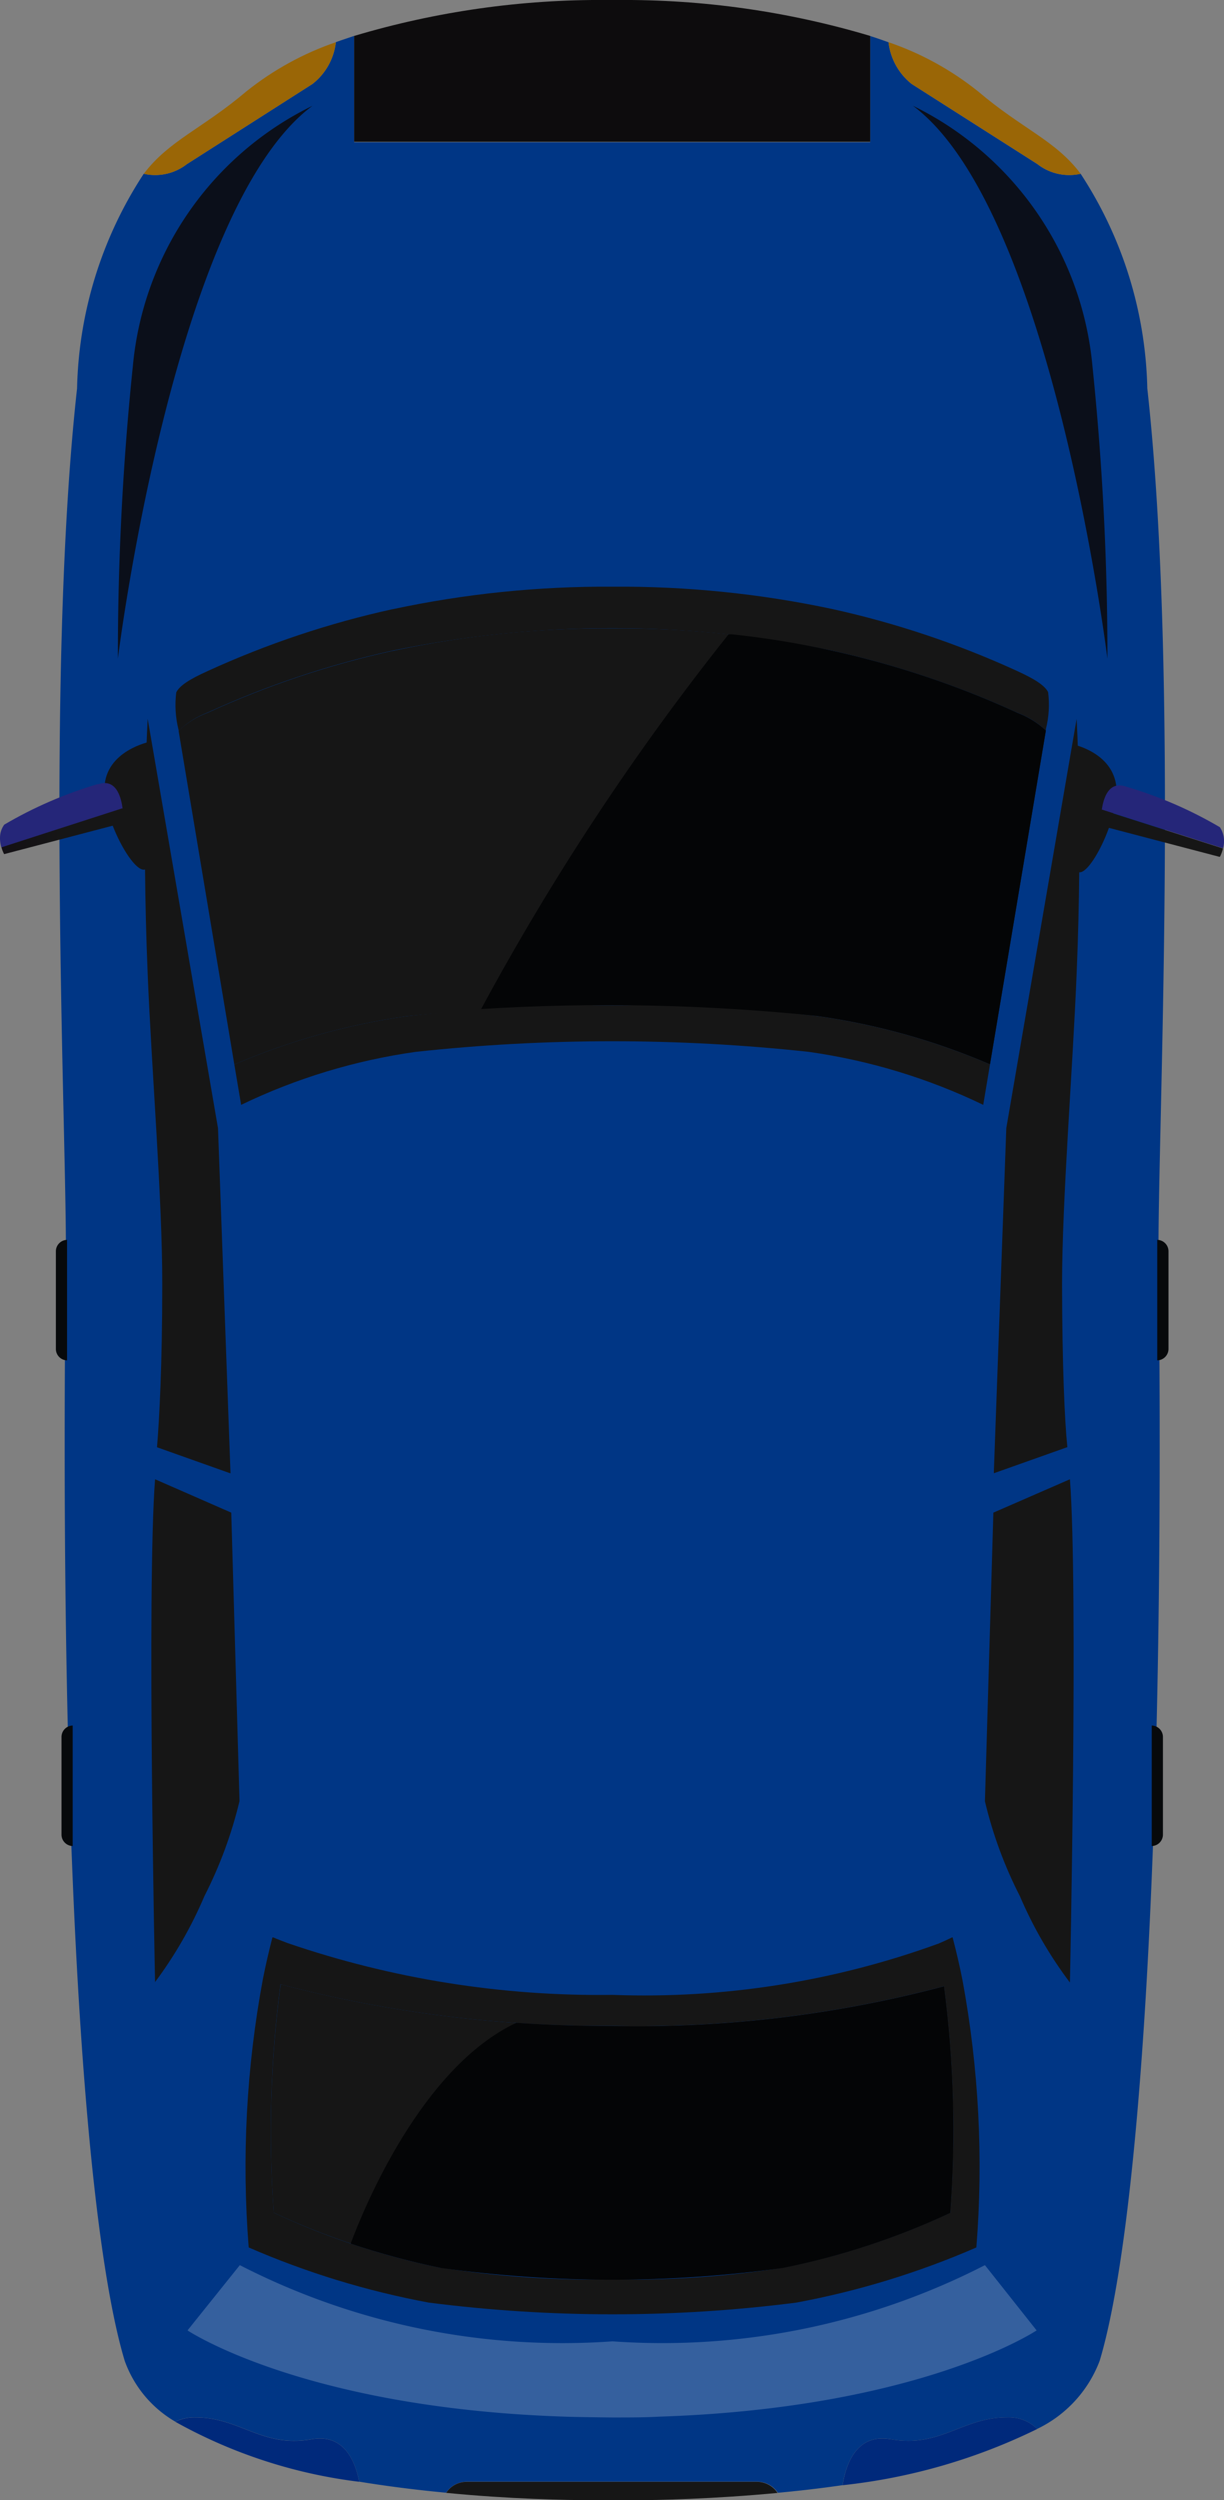 <svg id="Group_780" data-name="Group 780" xmlns="http://www.w3.org/2000/svg" xmlns:xlink="http://www.w3.org/1999/xlink" width="19.583" height="40" viewBox="0 0 19.583 40">
  <rect x="0" y="0" width="19.583" height="40" fill="#808080" stroke="none"/>
  <defs>
    <clipPath id="clip-path">
      <rect id="Rectangle_385" data-name="Rectangle 385" width="19.583" height="40" fill="none"/>
    </clipPath>
    <clipPath id="clip-path-3">
      <path id="Path_389" data-name="Path 389" d="M9.712,0A13.748,13.748,0,0,0,5.666.575V2.268h8.257V.575A13.753,13.753,0,0,0,9.877,0Z" fill="none"/>
    </clipPath>
    <linearGradient id="linear-gradient" x1="-0.686" y1="17.637" x2="-0.565" y2="17.637" gradientUnits="objectBoundingBox">
      <stop offset="0" stop-color="#271c10"/>
      <stop offset="1" stop-color="#0d0c0d"/>
    </linearGradient>
    <clipPath id="clip-path-4">
      <path id="Path_390" data-name="Path 390" d="M6.511,16.257a10.857,10.857,0,0,0-2.762.773l.109.646a9.469,9.469,0,0,1,2.794-.848,29.225,29.225,0,0,1,6.286,0,9.469,9.469,0,0,1,2.793.848l.108-.646a10.831,10.831,0,0,0-2.761-.773A25.826,25.826,0,0,0,9.8,16.088a25.832,25.832,0,0,0-3.284.169" fill="none"/>
    </clipPath>
    <linearGradient id="linear-gradient-2" x1="-0.31" y1="15.058" x2="-0.227" y2="15.058" gradientUnits="objectBoundingBox">
      <stop offset="0" stop-color="#040506"/>
      <stop offset="1" stop-color="#161616"/>
    </linearGradient>
    <clipPath id="clip-path-5">
      <path id="Path_391" data-name="Path 391" d="M6.275,9.747a14.665,14.665,0,0,0-2.955.99c-.286.129-.447.232-.5.34a1.618,1.618,0,0,0,.035.592l.005.021A1.354,1.354,0,0,1,3.32,11.4a14.731,14.731,0,0,1,2.955-.99,17.349,17.349,0,0,1,7.039,0,14.731,14.731,0,0,1,2.955.99,1.372,1.372,0,0,1,.464.286l0-.021a1.593,1.593,0,0,0,.036-.592c-.055-.108-.217-.211-.5-.34a14.665,14.665,0,0,0-2.955-.99A16.307,16.307,0,0,0,9.8,9.386a16.31,16.31,0,0,0-3.52.361" fill="none"/>
    </clipPath>
    <linearGradient id="linear-gradient-3" x1="-0.195" y1="13.287" x2="-0.124" y2="13.287" xlink:href="#linear-gradient-2"/>
    <clipPath id="clip-path-6">
      <path id="Path_392" data-name="Path 392" d="M6.275,10.414a14.731,14.731,0,0,0-2.955.99,1.354,1.354,0,0,0-.463.286l.892,5.34a10.857,10.857,0,0,1,2.762-.773,31.888,31.888,0,0,1,6.567,0,10.831,10.831,0,0,1,2.761.773l.894-5.34a1.372,1.372,0,0,0-.464-.286,14.731,14.731,0,0,0-2.955-.99A16.307,16.307,0,0,0,9.8,10.053a16.31,16.31,0,0,0-3.52.361" fill="none"/>
    </clipPath>
    <linearGradient id="linear-gradient-4" x1="-0.206" y1="4.292" x2="-0.134" y2="4.292" gradientUnits="objectBoundingBox">
      <stop offset="0" stop-color="#131015"/>
      <stop offset="1" stop-color="#161616"/>
    </linearGradient>
    <clipPath id="clip-path-7">
      <path id="Path_393" data-name="Path 393" d="M7.059,36.284A11.85,11.85,0,0,1,4.38,35.4a17.912,17.912,0,0,1,.108-3.654,20.24,20.24,0,0,0,5.307.664,19.167,19.167,0,0,0,5.311-.634,17.852,17.852,0,0,1,.1,3.624,11.829,11.829,0,0,1-2.678.88,15.833,15.833,0,0,1-2.736.188,15.82,15.82,0,0,1-2.735-.188M15,31.1a13.75,13.75,0,0,1-5.2.815,15.381,15.381,0,0,1-5.2-.829c-.157-.059-.24-.095-.24-.095-.058.223-.11.449-.154.672a16.382,16.382,0,0,0-.227,4.293,13.327,13.327,0,0,0,2.88.882,23.167,23.167,0,0,0,5.883,0,13.305,13.305,0,0,0,2.879-.882,16.362,16.362,0,0,0-.221-4.271c-.045-.231-.1-.463-.16-.694,0,0-.078.042-.237.109" fill="none"/>
    </clipPath>
    <linearGradient id="linear-gradient-5" x1="-0.312" y1="1.476" x2="-0.229" y2="1.476" xlink:href="#linear-gradient-2"/>
    <clipPath id="clip-path-8">
      <path id="Path_394" data-name="Path 394" d="M4.38,35.4a11.85,11.85,0,0,0,2.679.88,19.969,19.969,0,0,0,5.471,0,11.829,11.829,0,0,0,2.678-.88,17.852,17.852,0,0,0-.1-3.624,19.167,19.167,0,0,1-5.311.634,20.24,20.24,0,0,1-5.307-.664A17.912,17.912,0,0,0,4.38,35.4" fill="none"/>
    </clipPath>
    <linearGradient id="linear-gradient-6" x1="-0.379" y1="1.724" x2="-0.289" y2="1.724" xlink:href="#linear-gradient-4"/>
    <clipPath id="clip-path-9">
      <path id="Path_395" data-name="Path 395" d="M2.363,15.587c.062,1.522.236,3.616.233,4.967,0,1.282-.047,2.152-.084,2.6l1.176.418-.2-5.522L2.363,11.5s-.1,1.679,0,4.083" fill="none"/>
    </clipPath>
    <linearGradient id="linear-gradient-7" x1="-1.594" y1="2.362" x2="-0.89" y2="2.362" xlink:href="#linear-gradient-4"/>
    <clipPath id="clip-path-10">
      <path id="Path_396" data-name="Path 396" d="M16.1,18.048l-.2,5.522,1.177-.418c-.045-.434-.082-1.316-.085-2.6,0-1.351.171-3.445.233-4.967.1-2.4,0-4.083,0-4.083Z" fill="none"/>
    </clipPath>
    <linearGradient id="linear-gradient-8" x1="-11.182" y1="2.362" x2="-10.479" y2="2.362" xlink:href="#linear-gradient-4"/>
    <clipPath id="clip-path-11">
      <path id="Path_397" data-name="Path 397" d="M2.477,31.715a6.615,6.615,0,0,0,.794-1.381,6.85,6.85,0,0,0,.561-1.519L3.7,24.2l-1.219-.534c-.134,1.728,0,8.052,0,8.052" fill="none"/>
    </clipPath>
    <linearGradient id="linear-gradient-9" x1="-1.574" y1="2.029" x2="-0.902" y2="2.029" xlink:href="#linear-gradient-4"/>
    <clipPath id="clip-path-12">
      <path id="Path_398" data-name="Path 398" d="M15.893,24.2l-.135,4.618a6.74,6.74,0,0,0,.56,1.519,6.573,6.573,0,0,0,.8,1.381s.133-6.324,0-8.052Z" fill="none"/>
    </clipPath>
    <linearGradient id="linear-gradient-10" x1="-10.59" y1="2.029" x2="-9.918" y2="2.029" xlink:href="#linear-gradient-4"/>
    <clipPath id="clip-path-13">
      <path id="Path_399" data-name="Path 399" d="M3.943,1.461c-.707.6-1.239.785-1.643,1.32a.827.827,0,0,0,.69-.155L5,1.343A.988.988,0,0,0,5.374.675a4.759,4.759,0,0,0-1.431.786" fill="none"/>
    </clipPath>
    <radialGradient id="radial-gradient" cx="1.08" cy="2.129" r="1.831" gradientTransform="matrix(0.702, 0, 0, -0.769, 0.312, 38.83)" gradientUnits="userSpaceOnUse">
      <stop offset="0" stop-color="#fff"/>
      <stop offset="1" stop-color="#9a6606"/>
    </radialGradient>
    <clipPath id="clip-path-14">
      <path id="Path_400" data-name="Path 400" d="M14.585,1.343,16.6,2.626a.826.826,0,0,0,.69.155c-.4-.535-.935-.717-1.643-1.32A4.746,4.746,0,0,0,14.215.675a1,1,0,0,0,.37.668" fill="none"/>
    </clipPath>
    <radialGradient id="radial-gradient-2" cx="-0.338" cy="2.129" r="1.831" gradientTransform="matrix(0.702, 0, 0, -0.769, -0.142, 38.83)" xlink:href="#radial-gradient"/>
    <clipPath id="clip-path-16">
      <rect id="Rectangle_369" data-name="Rectangle 369" width="9.036" height="6.882" transform="translate(7.698 10.148)" fill="none"/>
    </clipPath>
    <clipPath id="clip-path-17">
      <path id="Path_403" data-name="Path 403" d="M16.269,11.4a14.658,14.658,0,0,0-2.956-.99,14.327,14.327,0,0,0-1.652-.267,40.354,40.354,0,0,0-3.963,6,32.668,32.668,0,0,1,5.38.111,10.774,10.774,0,0,1,2.761.773l.894-5.341a1.406,1.406,0,0,0-.464-.285" fill="none"/>
    </clipPath>
    <linearGradient id="linear-gradient-11" x1="-0.626" y1="2.831" x2="-0.534" y2="2.831" gradientUnits="objectBoundingBox">
      <stop offset="0" stop-color="#131015"/>
      <stop offset="1" stop-color="#040506"/>
    </linearGradient>
    <clipPath id="clip-path-18">
      <rect id="Rectangle_370" data-name="Rectangle 370" width="13.581" height="2.437" transform="translate(3.004 36.24)" fill="none"/>
    </clipPath>
    <clipPath id="clip-path-19">
      <rect id="Rectangle_371" data-name="Rectangle 371" width="3.114" height="8.845" transform="translate(1.883 1.693)" fill="none"/>
    </clipPath>
    <clipPath id="clip-path-20">
      <rect id="Rectangle_372" data-name="Rectangle 372" width="3.114" height="8.845" transform="translate(14.606 1.693)" fill="none"/>
    </clipPath>
    <clipPath id="clip-path-21">
      <path id="Path_407" data-name="Path 407" d="M17.176,13.707c.016.774.7-.45.689-1.053s-.689-.742-.689-.742a13.6,13.6,0,0,0,0,1.8" fill="none"/>
    </clipPath>
    <linearGradient id="linear-gradient-12" x1="-8.914" y1="10.674" x2="-8.376" y2="10.674" xlink:href="#linear-gradient-4"/>
    <clipPath id="clip-path-22">
      <path id="Path_408" data-name="Path 408" d="M17.625,12.951l1.942.62a.4.4,0,0,0-.05-.337,6.665,6.665,0,0,0-1.5-.649.318.318,0,0,0-.107-.02c-.185,0-.255.207-.282.386" fill="none"/>
    </clipPath>
    <radialGradient id="radial-gradient-3" cx="-3.669" cy="-52.401" r="1.527" gradientTransform="matrix(0.51, 0, 0, -0.51, -3.95, 132.503)" gradientUnits="userSpaceOnUse">
      <stop offset="0" stop-color="#6f297c"/>
      <stop offset="1" stop-color="#252679"/>
    </radialGradient>
    <clipPath id="clip-path-23">
      <path id="Path_409" data-name="Path 409" d="M17.61,13.21l1.907.5a.591.591,0,0,0,.05-.136l-1.942-.62a1.452,1.452,0,0,0-.015.259" fill="none"/>
    </clipPath>
    <linearGradient id="linear-gradient-13" x1="-8.968" y1="35.779" x2="-8.458" y2="35.779" xlink:href="#linear-gradient-4"/>
    <clipPath id="clip-path-24">
      <path id="Path_410" data-name="Path 410" d="M1.671,12.612c-.016.6.717,1.827.733,1.053a12.293,12.293,0,0,0,0-1.8s-.716.14-.733.742" fill="none"/>
    </clipPath>
    <linearGradient id="linear-gradient-14" x1="-0.642" y1="10.5" x2="-0.088" y2="10.5" xlink:href="#linear-gradient-4"/>
    <clipPath id="clip-path-25">
      <path id="Path_411" data-name="Path 411" d="M1.568,12.543a6.7,6.7,0,0,0-1.5.65A.357.357,0,0,0,0,13.4v.026a.527.527,0,0,0,.023.135l1.939-.623c-.024-.183-.092-.41-.287-.41a.318.318,0,0,0-.107.02" fill="none"/>
    </clipPath>
    <radialGradient id="radial-gradient-4" cx="0.737" cy="-48.348" r="1.489" gradientTransform="matrix(0.527, 0, 0, -0.527, 0.255, 121.868)" xlink:href="#radial-gradient-3"/>
    <clipPath id="clip-path-26">
      <path id="Path_412" data-name="Path 412" d="M.023,13.556a.527.527,0,0,0,.043.109l1.908-.5a1.623,1.623,0,0,0-.012-.235Z" fill="none"/>
    </clipPath>
    <linearGradient id="linear-gradient-15" x1="-0.012" y1="36.977" x2="0.5" y2="36.977" xlink:href="#linear-gradient-4"/>
    <clipPath id="clip-path-28">
      <path id="Path_417" data-name="Path 417" d="M7.465,39.705a.393.393,0,0,0-.327.177c1.02.1,1.911.116,2.356.118h.6c.446,0,1.333-.021,2.347-.117a.4.4,0,0,0-.328-.178Z" fill="none"/>
    </clipPath>
    <linearGradient id="linear-gradient-16" x1="-1.345" y1="1" x2="-1.156" y2="1" xlink:href="#linear-gradient-4"/>
    <clipPath id="clip-path-30">
      <rect id="Rectangle_383" data-name="Rectangle 383" width="9.641" height="4.692" transform="translate(5.615 31.78)" fill="none"/>
    </clipPath>
    <clipPath id="clip-path-31">
      <path id="Path_418" data-name="Path 418" d="M15.1,31.78a19.158,19.158,0,0,1-5.31.634c-.541,0-1.05-.019-1.53-.052-1.516.714-2.436,2.958-2.65,3.533a12.6,12.6,0,0,0,1.443.389,19.976,19.976,0,0,0,5.472,0,11.821,11.821,0,0,0,2.678-.881,17.8,17.8,0,0,0-.1-3.623" fill="none"/>
    </clipPath>
    <linearGradient id="linear-gradient-17" x1="-0.474" y1="1.126" x2="-0.382" y2="1.126" xlink:href="#linear-gradient-11"/>
  </defs>
  <g id="Group_779" data-name="Group 779" clip-path="url(#clip-path)">
    <g id="Group_715" data-name="Group 715">
      <g id="Group_714" data-name="Group 714" clip-path="url(#clip-path)">
        <path id="Path_388" data-name="Path 388" d="M18.356,6.214A6.516,6.516,0,0,0,17.289,2.78a.824.824,0,0,1-.691-.154L14.585,1.343a1,1,0,0,1-.37-.667c-.1-.035-.193-.069-.293-.1v1.7H5.667V.574c-.1.034-.2.067-.293.1A.991.991,0,0,1,5,1.343L2.99,2.626a.823.823,0,0,1-.69.154A6.516,6.516,0,0,0,1.233,6.214c-.52,4.7-.158,12.083-.18,13.9-.115,9.7.326,15.61.942,17.655a1.839,1.839,0,0,0,.81.974.7.7,0,0,1,.32-.069c.716,0,1.066.49,1.86.35.524-.093.7.36.762.679.47.077.942.135,1.39.177a.4.4,0,0,1,.327-.177h4.654a.4.4,0,0,1,.328.178c.335-.031.682-.071,1.034-.122.05-.318.216-.834.772-.735.793.14,1.143-.35,1.861-.35a.643.643,0,0,1,.481.185,1.986,1.986,0,0,0,1-1.09c.615-2.045,1.057-7.953.942-17.655-.022-1.819.34-9.2-.18-13.9" fill="#003685"/>
      </g>
    </g>
    <g id="Group_717" data-name="Group 717">
      <g id="Group_716" data-name="Group 716" clip-path="url(#clip-path-3)">
        <rect id="Rectangle_356" data-name="Rectangle 356" width="8.257" height="2.268" transform="translate(5.666 0)" fill="url(#linear-gradient)"/>
      </g>
    </g>
    <g id="Group_719" data-name="Group 719">
      <g id="Group_718" data-name="Group 718" clip-path="url(#clip-path-4)">
        <rect id="Rectangle_357" data-name="Rectangle 357" width="12.09" height="1.588" transform="translate(3.749 16.088)" fill="url(#linear-gradient-2)"/>
      </g>
    </g>
    <g id="Group_721" data-name="Group 721">
      <g id="Group_720" data-name="Group 720" clip-path="url(#clip-path-5)">
        <rect id="Rectangle_358" data-name="Rectangle 358" width="14.084" height="2.304" transform="translate(2.753 9.386)" fill="url(#linear-gradient-3)"/>
      </g>
    </g>
    <g id="Group_723" data-name="Group 723">
      <g id="Group_722" data-name="Group 722" clip-path="url(#clip-path-6)">
        <rect id="Rectangle_359" data-name="Rectangle 359" width="13.876" height="6.977" transform="translate(2.857 10.053)" fill="url(#linear-gradient-4)"/>
      </g>
    </g>
    <g id="Group_725" data-name="Group 725">
      <g id="Group_724" data-name="Group 724" clip-path="url(#clip-path-7)">
        <rect id="Rectangle_360" data-name="Rectangle 360" width="12.064" height="6.097" transform="translate(3.762 30.996)" fill="url(#linear-gradient-5)"/>
      </g>
    </g>
    <g id="Group_727" data-name="Group 727">
      <g id="Group_726" data-name="Group 726" clip-path="url(#clip-path-8)">
        <rect id="Rectangle_361" data-name="Rectangle 361" width="11.146" height="4.785" transform="translate(4.221 31.75)" fill="url(#linear-gradient-6)"/>
      </g>
    </g>
    <g id="Group_729" data-name="Group 729">
      <g id="Group_728" data-name="Group 728" clip-path="url(#clip-path-9)">
        <rect id="Rectangle_362" data-name="Rectangle 362" width="1.422" height="12.066" transform="translate(2.266 11.504)" fill="url(#linear-gradient-7)"/>
      </g>
    </g>
    <g id="Group_731" data-name="Group 731">
      <g id="Group_730" data-name="Group 730" clip-path="url(#clip-path-10)">
        <rect id="Rectangle_363" data-name="Rectangle 363" width="1.422" height="12.066" transform="translate(15.901 11.504)" fill="url(#linear-gradient-8)"/>
      </g>
    </g>
    <g id="Group_733" data-name="Group 733">
      <g id="Group_732" data-name="Group 732" clip-path="url(#clip-path-11)">
        <rect id="Rectangle_364" data-name="Rectangle 364" width="1.489" height="8.052" transform="translate(2.343 23.663)" fill="url(#linear-gradient-9)"/>
      </g>
    </g>
    <g id="Group_735" data-name="Group 735">
      <g id="Group_734" data-name="Group 734" clip-path="url(#clip-path-12)">
        <rect id="Rectangle_365" data-name="Rectangle 365" width="1.488" height="8.052" transform="translate(15.758 23.663)" fill="url(#linear-gradient-10)"/>
      </g>
    </g>
    <g id="Group_737" data-name="Group 737">
      <g id="Group_736" data-name="Group 736" clip-path="url(#clip-path-13)">
        <rect id="Rectangle_366" data-name="Rectangle 366" width="3.074" height="2.158" transform="translate(2.3 0.675)" fill="url(#radial-gradient)"/>
      </g>
    </g>
    <g id="Group_739" data-name="Group 739">
      <g id="Group_738" data-name="Group 738" clip-path="url(#clip-path-14)">
        <rect id="Rectangle_367" data-name="Rectangle 367" width="3.074" height="2.158" transform="translate(14.215 0.675)" fill="url(#radial-gradient-2)"/>
      </g>
    </g>
    <g id="Group_755" data-name="Group 755">
      <g id="Group_754" data-name="Group 754" clip-path="url(#clip-path)">
        <path id="Path_401" data-name="Path 401" d="M4.985,39.025c-.794.141-1.144-.35-1.86-.35a.7.7,0,0,0-.32.07,8.036,8.036,0,0,0,2.942.96c-.061-.32-.238-.773-.762-.68" fill="#00297b"/>
        <path id="Path_402" data-name="Path 402" d="M14.252,39.025c-.556-.1-.722.417-.771.735a9.326,9.326,0,0,0,3.114-.9.646.646,0,0,0-.482-.186c-.717,0-1.067.491-1.861.35" fill="#00297b"/>
        <g id="Group_744" data-name="Group 744">
          <g id="Group_743" data-name="Group 743">
            <g id="Group_742" data-name="Group 742" clip-path="url(#clip-path-16)">
              <g id="Group_741" data-name="Group 741">
                <g id="Group_740" data-name="Group 740" clip-path="url(#clip-path-17)">
                  <rect id="Rectangle_368" data-name="Rectangle 368" width="10.845" height="11.352" transform="matrix(0.579, -0.815, 0.815, 0.579, 4.447, 14.719)" fill="url(#linear-gradient-11)"/>
                </g>
              </g>
            </g>
          </g>
        </g>
        <g id="Group_747" data-name="Group 747" opacity="0.21">
          <g id="Group_746" data-name="Group 746">
            <g id="Group_745" data-name="Group 745" clip-path="url(#clip-path-18)">
              <path id="Path_404" data-name="Path 404" d="M10.546,38.663c4.187-.137,6.039-1.38,6.039-1.38l-.827-1.044A11.3,11.3,0,0,1,9.8,37.458a11.3,11.3,0,0,1-5.963-1.219L3,37.283s1.854,1.243,6.04,1.38c.218.008.751.013.751.013.284,0,.532,0,.751-.013" fill="#fff"/>
            </g>
          </g>
        </g>
        <g id="Group_750" data-name="Group 750">
          <g id="Group_749" data-name="Group 749">
            <g id="Group_748" data-name="Group 748" clip-path="url(#clip-path-19)">
              <path id="Path_405" data-name="Path 405" d="M5,1.692A5.159,5.159,0,0,0,2.126,5.854a45.033,45.033,0,0,0-.24,4.684S2.774,3.345,5,1.692" fill="#0b0f1a"/>
            </g>
          </g>
        </g>
        <g id="Group_753" data-name="Group 753">
          <g id="Group_752" data-name="Group 752">
            <g id="Group_751" data-name="Group 751" clip-path="url(#clip-path-20)">
              <path id="Path_406" data-name="Path 406" d="M14.606,1.692a5.159,5.159,0,0,1,2.872,4.162,45.4,45.4,0,0,1,.24,4.684s-.889-7.193-3.112-8.846" fill="#0b0f1a"/>
            </g>
          </g>
        </g>
      </g>
    </g>
    <g id="Group_757" data-name="Group 757">
      <g id="Group_756" data-name="Group 756" clip-path="url(#clip-path-21)">
        <rect id="Rectangle_374" data-name="Rectangle 374" width="1.859" height="2.634" transform="matrix(0.888, -0.459, 0.459, 0.888, 16.068, 12.453)" fill="url(#linear-gradient-12)"/>
      </g>
    </g>
    <g id="Group_759" data-name="Group 759">
      <g id="Group_758" data-name="Group 758" clip-path="url(#clip-path-22)">
        <rect id="Rectangle_375" data-name="Rectangle 375" width="1.973" height="1.006" transform="translate(17.625 12.565)" fill="url(#radial-gradient-3)"/>
      </g>
    </g>
    <g id="Group_761" data-name="Group 761">
      <g id="Group_760" data-name="Group 760" clip-path="url(#clip-path-23)">
        <rect id="Rectangle_376" data-name="Rectangle 376" width="1.963" height="0.756" transform="translate(17.604 12.951)" fill="url(#linear-gradient-13)"/>
      </g>
    </g>
    <g id="Group_763" data-name="Group 763">
      <g id="Group_762" data-name="Group 762" clip-path="url(#clip-path-24)">
        <rect id="Rectangle_377" data-name="Rectangle 377" width="1.807" height="2.676" transform="translate(0.686 12.312) rotate(-24.492)" fill="url(#linear-gradient-14)"/>
      </g>
    </g>
    <g id="Group_765" data-name="Group 765">
      <g id="Group_764" data-name="Group 764" clip-path="url(#clip-path-25)">
        <rect id="Rectangle_378" data-name="Rectangle 378" width="1.962" height="1.033" transform="translate(0 12.523)" fill="url(#radial-gradient-4)"/>
      </g>
    </g>
    <g id="Group_767" data-name="Group 767">
      <g id="Group_766" data-name="Group 766" clip-path="url(#clip-path-26)">
        <rect id="Rectangle_379" data-name="Rectangle 379" width="1.955" height="0.732" transform="translate(0.023 12.933)" fill="url(#linear-gradient-15)"/>
      </g>
    </g>
    <g id="Group_769" data-name="Group 769">
      <g id="Group_768" data-name="Group 768" clip-path="url(#clip-path)">
        <path id="Path_413" data-name="Path 413" d="M1.073,19.836a.183.183,0,0,0-.179.187v1.553a.183.183,0,0,0,.179.188Z" fill="#07090b"/>
        <path id="Path_414" data-name="Path 414" d="M1.163,27.606a.183.183,0,0,0-.179.187v1.553a.183.183,0,0,0,.179.188Z" fill="#07090b"/>
        <path id="Path_415" data-name="Path 415" d="M18.515,19.836a.183.183,0,0,1,.18.187v1.553a.184.184,0,0,1-.18.188Z" fill="#07090b"/>
        <path id="Path_416" data-name="Path 416" d="M18.427,27.606a.183.183,0,0,1,.179.187v1.553a.183.183,0,0,1-.179.188Z" fill="#07090b"/>
      </g>
    </g>
    <g id="Group_771" data-name="Group 771">
      <g id="Group_770" data-name="Group 770" clip-path="url(#clip-path-28)">
        <rect id="Rectangle_381" data-name="Rectangle 381" width="5.308" height="0.295" transform="translate(7.138 39.705)" fill="url(#linear-gradient-16)"/>
      </g>
    </g>
    <g id="Group_778" data-name="Group 778">
      <g id="Group_777" data-name="Group 777" clip-path="url(#clip-path)">
        <g id="Group_776" data-name="Group 776">
          <g id="Group_775" data-name="Group 775">
            <g id="Group_774" data-name="Group 774" clip-path="url(#clip-path-30)">
              <g id="Group_773" data-name="Group 773">
                <g id="Group_772" data-name="Group 772" clip-path="url(#clip-path-31)">
                  <rect id="Rectangle_382" data-name="Rectangle 382" width="10.766" height="9.31" transform="matrix(0.838, -0.546, 0.546, 0.838, 3.439, 33.199)" fill="url(#linear-gradient-17)"/>
                </g>
              </g>
            </g>
          </g>
        </g>
      </g>
    </g>
  </g>
</svg>

